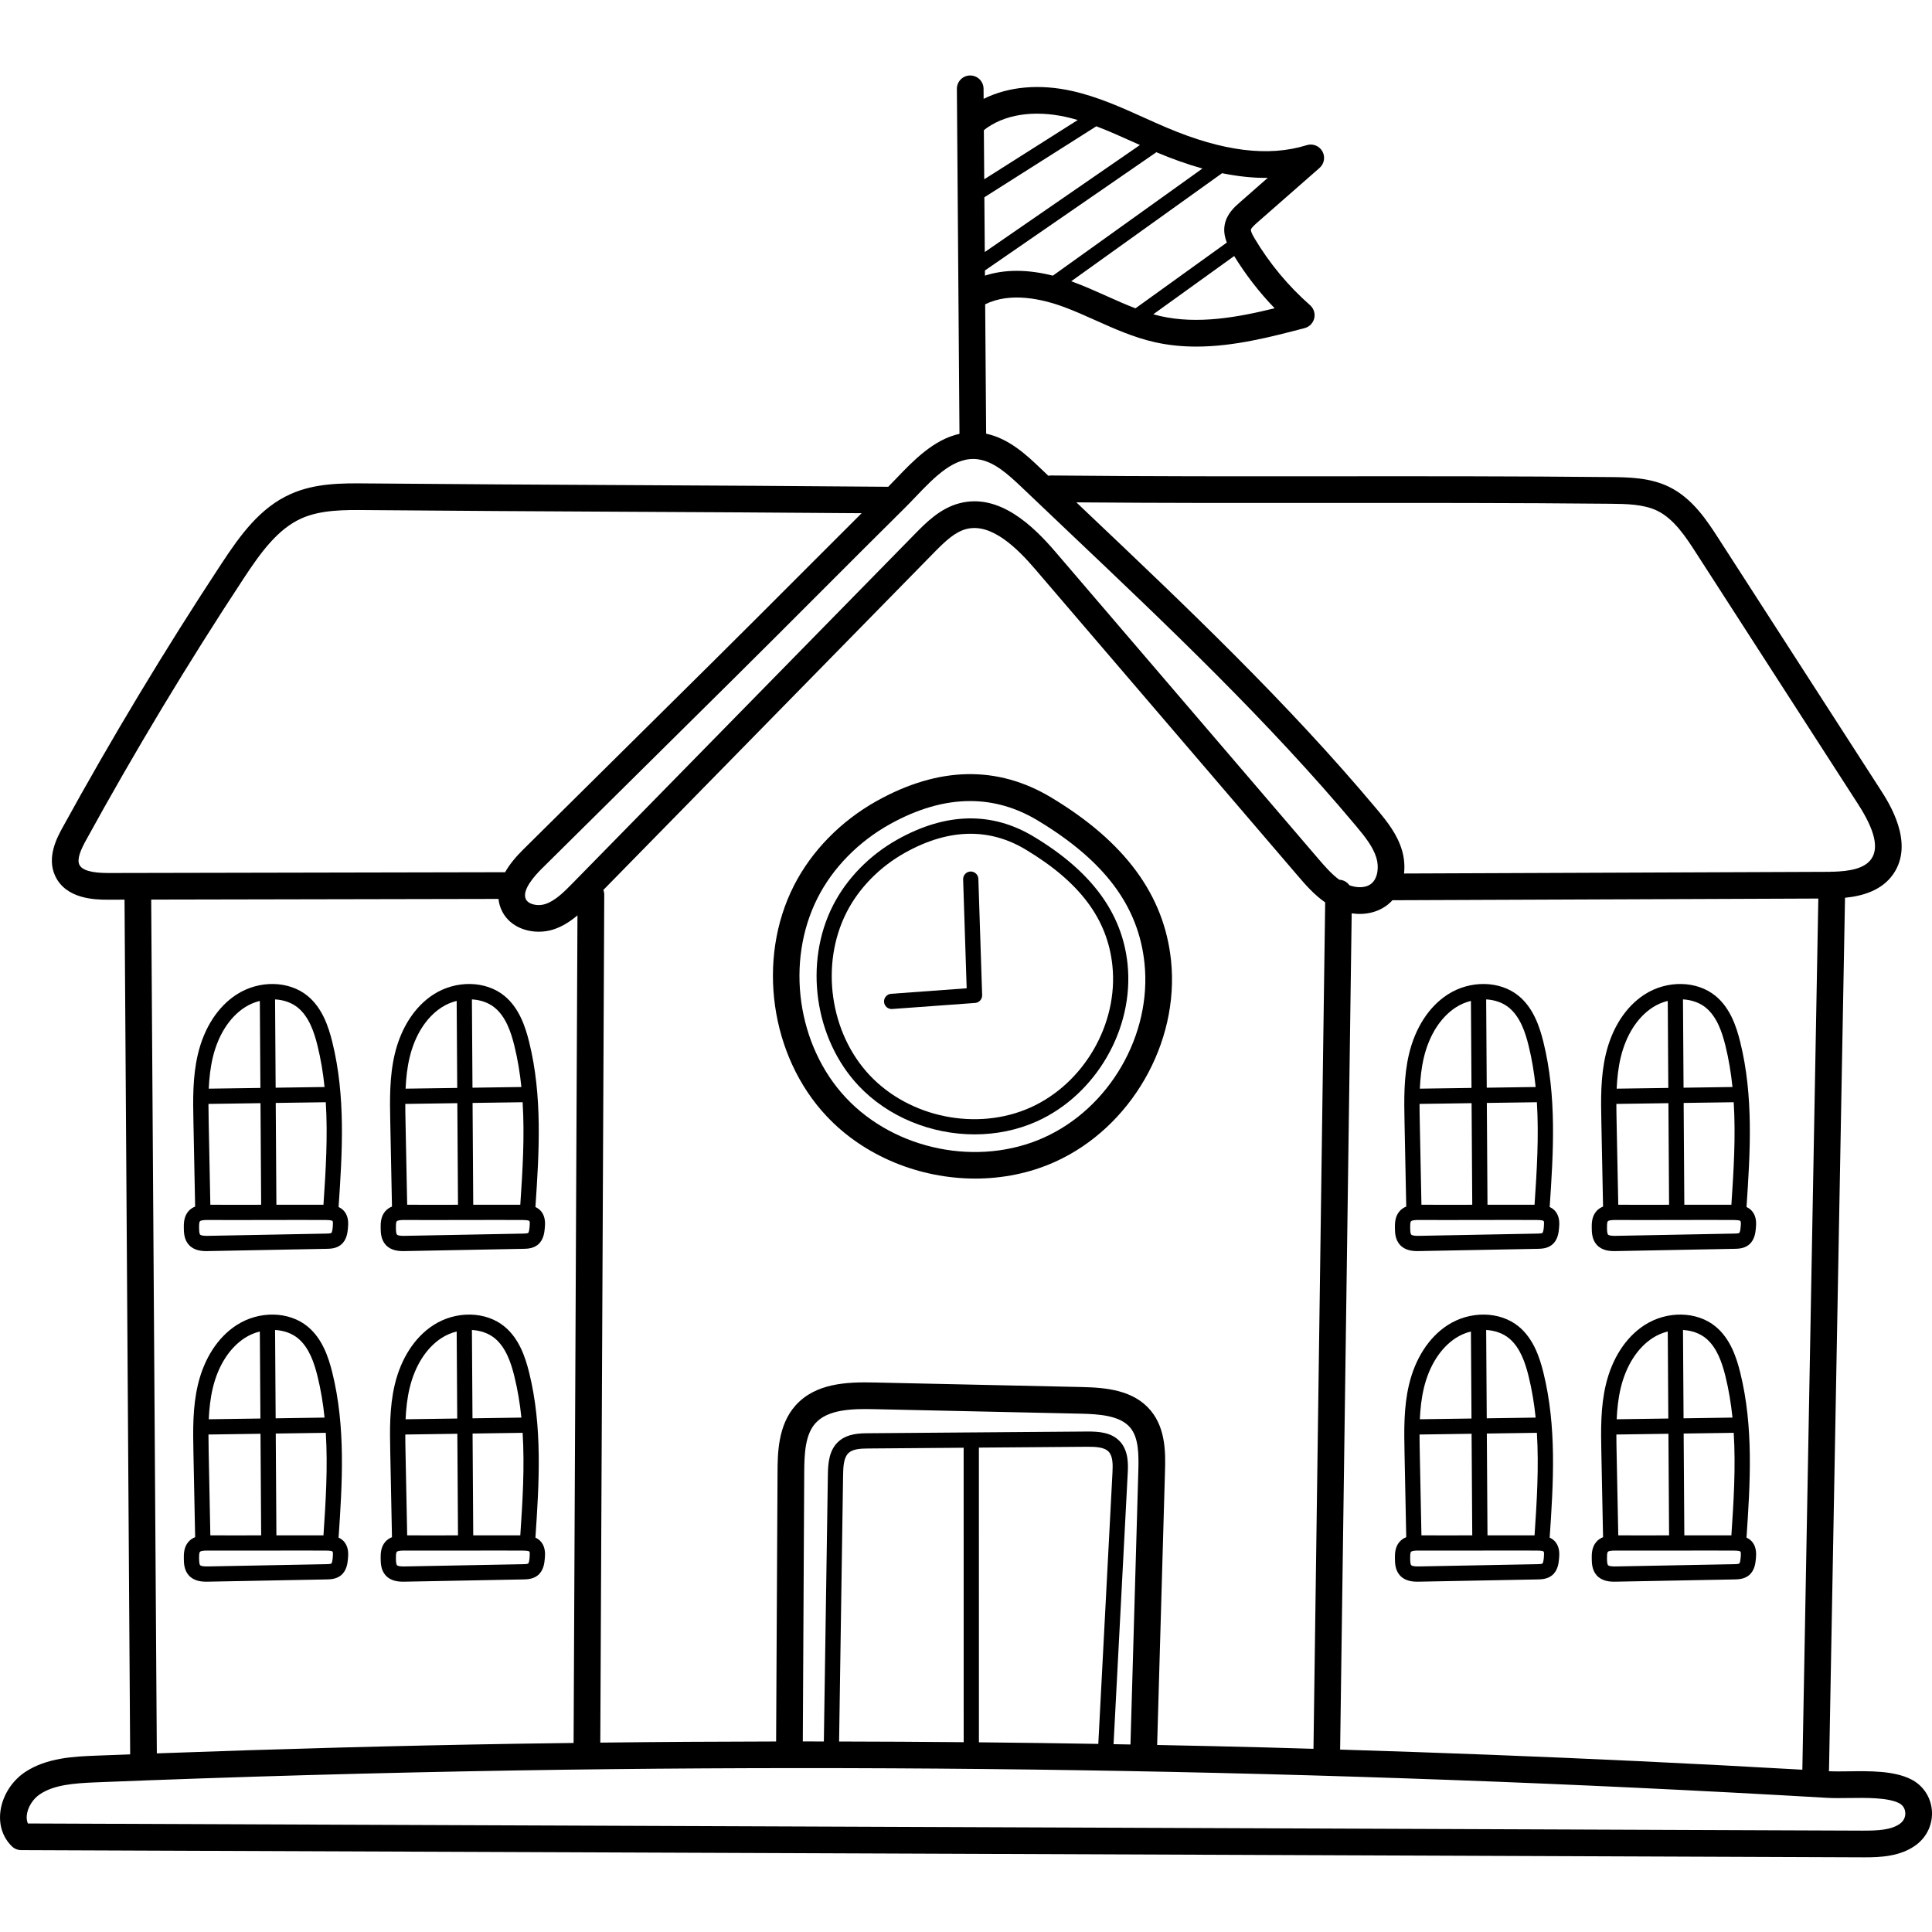 <svg viewBox="0 -20 512.005 512" xmlns="http://www.w3.org/2000/svg"><path d="m511.961 459.648c-.32-3.5-2.375-6.527-5.496-8.102-4.535-2.289-10.91-2.203-16.535-2.125-1.938.027-3.77.051-5.266-.031.02-.145.051-.289.051-.441l4.238-231.031c4.402-.43 9.715-1.805 12.809-6.309 5.672-8.25-1.156-18.84-3.402-22.32l-42.848-66.457c-3.094-4.801-6.945-10.773-13.219-13.828-5.059-2.465-10.812-2.523-15.434-2.57-25.438-.25-50.211-.23-74.164-.211-23.949.02-48.711.035-74.125-.215-.012 0-.023 0-.035 0-.246 0-.484.027-.715.074-.691-.66-1.391-1.32-2.082-1.98-3.512-3.352-8.254-7.867-14.398-9.172l-.258-34.289c6.672-3.301 15.031-1.449 20.945.742 2.785 1.031 5.602 2.297 8.328 3.52 4.938 2.211 10.039 4.496 15.559 5.754 3.703.844 7.422 1.195 11.109 1.195 9.977 0 19.781-2.562 28.719-4.898 1.266-.328 2.242-1.332 2.547-2.605.301-1.27-.125-2.605-1.105-3.469-5.801-5.098-10.746-11.051-14.699-17.684-.895-1.496-1.027-2.102-.98-2.344.094-.48 1.211-1.457 1.688-1.879l16.504-14.473c1.254-1.102 1.566-2.93.75-4.387-.816-1.457-2.543-2.145-4.137-1.645-10.125 3.16-22.238 1.656-37.023-4.602-2.02-.852-4.074-1.777-6.062-2.676-6.062-2.73-12.336-5.559-19.09-7.074-8.711-1.953-16.965-1.172-23.461 2.086l-.02-2.691c-.016-1.945-1.594-3.508-3.535-3.508-.008 0-.02 0-.027 0-1.953.012-3.523 1.609-3.508 3.559l.688 91.406c-6.867 1.52-12.258 7.133-16.773 11.859-.719.754-1.418 1.477-2.109 2.176-23.633-.207-46.699-.328-69.008-.445-22.406-.113-45.574-.234-69.312-.445-6.34-.059-13.52-.121-20.086 2.828-8.074 3.625-13.266 10.793-18.301 18.449-14.898 22.629-29.059 46.145-42.094 69.898-1.406 2.562-4.336 7.898-1.926 12.938 2.883 6.027 10.492 6.203 13.723 6.203h.305l4.309-.008 1.492 226.512c-3.109.121-6.234.223-9.34.348-5.398.219-12.797.516-18.535 4.359-3.648 2.445-6.164 6.598-6.559 10.832-.32 3.426.777 6.559 3.086 8.824.66.645 1.543 1.008 2.465 1.012l487.816 1.906h.863c3.949 0 9.441-.199 13.582-3.34 2.895-2.195 4.422-5.645 4.094-9.227zm-256.582-95.98.008 78.035c-11.004-.102-22.012-.156-33.016-.18l1.062-70.652c.031-2.312.176-4.664 1.496-5.855 1.148-1.035 3.133-1.133 5.242-1.148zm4.047 78.066-.008-78.098 28.684-.223c2.262-.008 4.566.074 5.734 1.34 1.109 1.207 1.094 3.402.98 5.551l-3.754 71.852c-10.539-.172-21.082-.32-31.637-.422zm37.383-79.715c-2.289-2.484-5.707-2.66-8.738-2.645l-30.605.238c-.023 0-.043-.008-.07-.008-.027 0-.051.008-.082.008l-27.172.215c-2.203.016-5.535.043-7.918 2.188-2.523 2.281-2.785 5.734-2.828 8.793l-1.066 70.707c-1.859-.004-3.719-.016-5.578-.016l.375-71.207c.023-5.188.273-10.094 2.969-13.113 3.293-3.684 9.703-3.859 15.453-3.734l54.812 1.195c4.977.109 10.508.496 13.176 3.719 2.195 2.648 2.262 6.91 2.133 11.418l-2.082 72.535c-1.492-.027-2.988-.055-4.484-.082l3.75-71.715c.117-2.223.309-5.941-2.043-8.496zm8.168-8.172c-4.566-5.516-11.926-6.129-18.465-6.27l-54.812-1.199c-7.324-.164-15.582.168-20.879 6.094-4.699 5.266-4.738 12.801-4.766 17.785l-.375 71.258c-15.555.023-31.094.121-46.594.301l1.047-224.711c.004-.441-.086-.863-.234-1.258l87.586-89.359c3.02-3.078 5.566-5.496 8.59-6.285 6.703-1.742 13.633 5.238 18.262 10.641l69.586 81.238c2.051 2.395 4.336 5.039 7.266 7.062l-3.102 224.316c-4.223-.125-8.449-.258-12.656-.367-9.574-.25-19.168-.461-28.773-.652l2.078-72.461c.125-4.465.32-11.215-3.758-16.133zm53.238-131.801c3.535.527 7.004-.262 9.594-2.332.445-.355.836-.742 1.207-1.141l112.863-.445-4.23 230.691c0 .059.016.113.016.176-14.34-.816-28.809-1.574-43.133-2.254-26.316-1.246-52.93-2.273-79.383-3.078zm-5.512-108.754c23.938-.02 48.688-.039 74.09.211 4.113.043 8.777.09 12.402 1.855 4.5 2.191 7.621 7.031 10.375 11.305l42.852 66.457c4.387 6.805 5.539 11.543 3.516 14.484-1.812 2.637-5.836 3.285-10.188 3.418-.07-.008-.137-.023-.203-.023-.023-.004-.047-.004-.066-.004-.141 0-.273.027-.41.043-.367.008-.738.012-1.109.012l-111.875.441c.234-2.121.02-4.258-.535-6.125-1.246-4.207-3.793-7.469-6.75-10.996-23.508-28.07-50.449-53.625-76.504-78.336-1.02-.969-2.035-1.934-3.051-2.902 23.086.191 45.613.176 67.457.16zm-91.676-60.246-.008-1.367 45.434-31.336c.027.012.055.023.082.035 4.219 1.785 8.25 3.207 12.121 4.285l-39.633 28.391c-6.703-1.699-12.797-1.699-17.996-.008zm76.773 8.645c-9.828 2.418-20.398 4.332-30.312 2.074-.621-.145-1.238-.301-1.855-.473l21.441-15.438c3.078 4.992 6.656 9.633 10.727 13.836zm-9.266-28.031c-1.277 1.117-3.414 2.992-3.965 5.848-.344 1.777.027 3.422.559 4.77l-24.215 17.434c-2.531-.969-5.059-2.094-7.664-3.262-2.832-1.27-5.758-2.578-8.762-3.695-.207-.074-.406-.137-.609-.211l39.984-28.641c4.227.855 8.262 1.285 12.105 1.234zm-26.434-15.227-41.121 28.363-.109-14.527c.016-.012.035-.012.051-.023l29.617-18.777c3.238 1.227 6.461 2.672 9.785 4.168.582.266 1.184.531 1.777.797zm-19.512-7.418c1.02.23 2.023.5 3.023.793l-24.777 15.707-.098-13.023c5.223-4.152 13.16-5.426 21.852-3.477zm-39.98 100.695c5.109-5.348 10.398-10.871 16.625-9.98 4.113.59 7.699 3.738 11.629 7.488 4.18 3.988 8.371 7.965 12.566 11.945 25.914 24.574 52.703 49.988 75.953 77.746 2.438 2.914 4.527 5.562 5.391 8.469.684 2.293.426 5.371-1.379 6.816-1.531 1.223-3.863 1.102-5.766.426-.605-.855-1.582-1.426-2.699-1.48-2.07-1.504-3.883-3.602-5.641-5.656l-69.586-81.234c-5.867-6.848-14.883-15.629-25.414-12.883-5.156 1.344-8.871 5.133-11.855 8.176l-90.723 92.559c-2.121 2.164-4.527 4.617-7.223 5.492-1.844.602-4.43.168-5.133-1.312-1.086-2.305 2.148-6.012 4.172-8.02l50.785-50.277c7.652-7.578 15.395-15.328 22.879-22.824 7.395-7.406 15.039-15.062 22.594-22.543.922-.914 1.859-1.898 2.824-2.906zm-213.93 99.648c-.027 0-.051 0-.074 0-4.324 0-6.867-.734-7.562-2.184-.746-1.559.465-4.152 1.746-6.488 12.941-23.586 27.004-46.941 41.797-69.414 4.441-6.746 8.957-13.039 15.297-15.887 5.156-2.312 11.516-2.258 17.125-2.207 23.75.211 46.926.332 69.34.449 20.098.102 40.812.211 62 .383-5.434 5.41-10.859 10.844-16.156 16.148-7.48 7.488-15.211 15.234-22.848 22.797l-50.785 50.281c-2.055 2.031-3.613 4.004-4.695 5.914zm11.391 7.047 92.039-.18c.109 1.051.387 2.078.859 3.07 1.812 3.84 5.871 5.621 9.82 5.621 1.34 0 2.664-.203 3.887-.602 2.465-.801 4.547-2.199 6.359-3.73l-1.023 219.324c-4.977.066-9.961.121-14.93.203-31.707.516-63.75 1.387-95.52 2.555zm463.527 244.84c-2.348 1.781-6.137 1.906-10.145 1.898l-486.059-1.898c-.27-.605-.371-1.312-.297-2.113.199-2.109 1.586-4.367 3.457-5.617 3.773-2.527 8.973-2.93 14.883-3.172 37.047-1.492 74.648-2.555 111.758-3.16 65.719-1.07 132.352-.742 198.047.977 32.844.863 66.137 2.086 98.953 3.645 16.602.789 33.414 1.676 49.973 2.641 1.766.102 3.754.078 5.859.047 4.574-.062 10.266-.141 13.258 1.367 1.34.676 1.59 1.926 1.637 2.434.051.547.02 1.93-1.324 2.953zm0 0"/><path d="m310.34 234.547c-1.801-17.301-12.172-31.426-31.711-43.176-14.27-8.586-29.852-8.277-46.316.918-9.469 5.289-17.254 13.246-21.914 22.41-9.93 19.508-6.285 45.207 8.664 61.105 10.07 10.707 24.773 16.531 39.391 16.531 7.238 0 14.461-1.43 21.082-4.406 20.125-9.047 33.082-31.5 30.805-53.383zm-33.703 46.934c-17.32 7.789-39.367 3.363-52.422-10.52-12.977-13.801-16.137-36.113-7.516-53.055 4.031-7.93 10.801-14.832 19.062-19.445 7.367-4.113 14.492-6.172 21.32-6.172 6.227 0 12.211 1.711 17.906 5.137 17.746 10.676 26.746 22.703 28.32 37.855 1.969 18.938-9.246 38.367-26.672 46.199zm0 0"/><path d="m273.953 201.715c-11.098-6.68-23.238-6.426-36.078.742-7.402 4.137-13.484 10.352-17.125 17.508-7.758 15.242-4.91 35.324 6.77 47.746 7.863 8.363 19.355 12.914 30.77 12.914 5.656 0 11.297-1.117 16.469-3.441 15.719-7.066 25.84-24.602 24.059-41.691-1.406-13.512-9.539-24.559-24.863-33.777zm-.852 71.781c-14.09 6.336-32.023 2.738-42.641-8.555-10.551-11.223-13.121-29.367-6.113-43.145 3.281-6.449 8.785-12.062 15.496-15.812 5.996-3.348 11.797-5.023 17.363-5.023 5.098 0 9.996 1.406 14.664 4.215 14.359 8.637 21.645 18.402 22.93 30.73 1.602 15.41-7.523 31.219-21.699 37.59zm0 0"/><path d="m257.195 210.961c-1.113.039-1.988.969-1.953 2.086l.938 28.863-20.027 1.461c-1.109.082-1.949 1.047-1.867 2.16.078 1.062.965 1.875 2.012 1.875.051 0 .102-.004.148-.008l21.965-1.602c1.082-.078 1.906-.996 1.871-2.078l-1.004-30.805c-.035-1.113-.973-1.973-2.082-1.953zm0 0"/><path d="m50.031 309.879c1.363 1.52 3.348 1.68 4.684 1.68.195 0 .379-.004.543-.008l31.285-.598c.945-.016 2.527-.047 3.793-1.062 1.586-1.27 1.77-3.301 1.871-4.395.094-1.027.27-2.938-.918-4.426-.449-.562-.992-.934-1.559-1.195.977-14.434 1.914-29.332-1.684-43.801-.98-3.953-2.605-8.906-6.492-12.117-4.969-4.109-12.918-4.262-18.91-.363-4.922 3.199-8.539 8.789-10.191 15.746-1.434 6.02-1.309 12.164-1.188 18.105l.449 22.316c-.641.254-1.266.641-1.789 1.242-1.242 1.441-1.223 3.309-1.211 4.422.016 1.133.039 3.023 1.316 4.453zm35.691-10.605c-4.16-.02-8.316-.016-12.473-.004l-.176-26.977 13.266-.188c.559 9.035-.008 18.191-.617 27.168zm-16.512.004c-2.305.004-4.613.008-6.914.008l-6.551-.012-.441-21.91c-.031-1.594-.059-3.203-.062-4.812l13.793-.199zm18.977 5.848c-.086.941-.215 1.484-.375 1.613-.195.156-1 .172-1.344.18l-31.289.594c-.496.008-1.812.035-2.137-.328-.266-.297-.277-1.312-.285-1.801-.004-.473-.016-1.453.227-1.73.281-.328 1.496-.34 1.973-.34h.059l7.277.012c3.262.004 6.527-.004 9.793-.012 4.758-.012 9.52-.023 14.281.004 1.402.008 1.699.195 1.766.273.117.145.133.664.055 1.535zm-4.059-48.078c.902 3.633 1.504 7.312 1.883 11.023l-12.961.184-.152-23.402c2.289.129 4.445.863 6.082 2.219 2.98 2.461 4.316 6.625 5.148 9.977zm-19.277-10.07c1.242-.805 2.609-1.379 4.008-1.73l.152 23.066-13.688.195c.129-2.789.426-5.555 1.062-8.234 1.41-5.941 4.418-10.66 8.465-13.297zm0 0"/><path d="m102.195 309.879c1.359 1.52 3.348 1.68 4.68 1.68.199 0 .383-.004.547-.008l31.285-.598c.945-.016 2.523-.047 3.793-1.062 1.586-1.27 1.773-3.305 1.871-4.395.094-1.027.27-2.938-.918-4.426-.449-.562-.992-.934-1.559-1.195.977-14.434 1.914-29.332-1.68-43.805-.984-3.953-2.609-8.902-6.496-12.117-4.965-4.105-12.918-4.258-18.91-.363-4.918 3.203-8.539 8.793-10.191 15.746-1.43 6.023-1.309 12.168-1.188 18.109l.449 22.316c-.641.254-1.266.641-1.785 1.242-1.246 1.438-1.223 3.305-1.211 4.422.012 1.133.035 3.023 1.312 4.453zm35.691-10.605c-4.16-.02-8.316-.016-12.473-.004l-.176-26.977 13.266-.188c.559 9.035-.008 18.191-.617 27.168zm-16.512.004c-2.305.004-4.613.008-6.914.008l-6.551-.012-.441-21.91c-.031-1.594-.062-3.203-.062-4.812l13.793-.199zm18.973 5.852c-.086.938-.211 1.48-.375 1.609-.191.156-1 .172-1.344.18l-31.285.594c-.5.012-1.812.035-2.141-.328-.266-.297-.277-1.312-.281-1.801-.008-.473-.016-1.453.227-1.734.281-.324 1.492-.336 1.973-.336h.055l7.277.012c3.266.004 6.531-.004 9.793-.012 4.762-.012 9.52-.023 14.285.004 1.398.008 1.699.195 1.766.273.113.148.133.664.051 1.539zm-4.055-48.082c.902 3.633 1.5 7.312 1.883 11.023l-12.961.184-.152-23.402c2.285.129 4.445.863 6.082 2.219 2.977 2.461 4.316 6.625 5.148 9.977zm-19.281-10.066c1.242-.809 2.609-1.383 4.012-1.734l.148 23.066-13.684.195c.125-2.785.422-5.555 1.059-8.234 1.414-5.941 4.418-10.66 8.465-13.293zm0 0"/><path d="m89.73 387.488c.98-14.434 1.914-29.332-1.68-43.805-.984-3.949-2.609-8.902-6.496-12.113-4.965-4.109-12.918-4.262-18.906-.363-4.922 3.199-8.543 8.789-10.195 15.746-1.43 6.02-1.305 12.164-1.188 18.105l.453 22.316c-.641.254-1.266.641-1.789 1.242-1.246 1.438-1.223 3.305-1.211 4.422.012 1.133.035 3.023 1.312 4.453 1.363 1.52 3.352 1.68 4.688 1.68.195 0 .375-.004.539-.008l31.285-.594c.945-.02 2.527-.051 3.793-1.066 1.586-1.266 1.773-3.301 1.875-4.395.094-1.027.266-2.934-.922-4.426-.445-.562-.992-.934-1.559-1.195zm-33.984-.602-.441-21.91c-.031-1.594-.059-3.203-.062-4.812l13.793-.199.176 26.922c-2.305.008-4.609.012-6.914.012zm17.504-.004-.172-26.977 13.262-.188c.562 9.035-.008 18.191-.617 27.168-4.156-.02-8.316-.012-12.473-.004zm10.879-42.223c.902 3.633 1.504 7.312 1.883 11.02l-12.961.188-.152-23.406c2.285.129 4.445.867 6.082 2.219 2.98 2.465 4.316 6.629 5.148 9.98zm-19.277-10.07c1.242-.805 2.609-1.379 4.008-1.734l.152 23.07-13.688.195c.129-2.789.426-5.555 1.062-8.234 1.41-5.941 4.418-10.664 8.465-13.297zm23.336 58.148c-.086.941-.215 1.48-.375 1.613-.195.156-1 .172-1.344.176l-31.285.598c-.496.008-1.816.035-2.141-.332-.266-.293-.277-1.309-.285-1.801-.004-.469-.016-1.449.227-1.73.281-.324 1.496-.336 1.973-.336h.059l7.277.008c3.277.008 6.559 0 9.84-.008 4.746-.012 9.488-.023 14.234.004 1.402.008 1.703.191 1.766.273.117.145.133.664.055 1.535zm0 0"/><path d="m142.5 397.504c1.586-1.27 1.773-3.301 1.871-4.395.094-1.027.27-2.934-.918-4.426-.449-.562-.992-.93-1.559-1.195.977-14.434 1.914-29.332-1.68-43.805-.984-3.953-2.609-8.902-6.496-12.113-4.965-4.109-12.918-4.262-18.91-.363-4.918 3.199-8.539 8.793-10.191 15.746-1.43 6.023-1.309 12.164-1.188 18.105l.449 22.316c-.641.258-1.266.641-1.785 1.246-1.246 1.434-1.223 3.301-1.211 4.418.012 1.133.031 3.023 1.312 4.453 1.363 1.52 3.352 1.68 4.684 1.68.195 0 .379-.004.539-.008l31.289-.594c.945-.023 2.523-.051 3.793-1.066zm-34.59-10.617-.441-21.91c-.031-1.594-.062-3.203-.062-4.812l13.793-.199.176 26.922c-2.309.008-4.609.012-6.918.012zm17.504-.004-.176-26.977 13.266-.188c.559 9.035-.012 18.191-.617 27.168-4.16-.02-8.316-.012-12.473-.004zm10.879-42.223c.902 3.633 1.5 7.312 1.883 11.02l-12.961.188-.152-23.406c2.285.133 4.445.867 6.082 2.219 2.977 2.465 4.316 6.625 5.148 9.98zm-19.281-10.07c1.242-.805 2.609-1.379 4.012-1.734l.148 23.07-13.684.195c.125-2.789.422-5.555 1.059-8.234 1.414-5.941 4.418-10.664 8.465-13.297zm-9.668 60.535c-.496.008-1.816.035-2.141-.332-.266-.297-.277-1.312-.281-1.797-.008-.473-.016-1.453.227-1.734.281-.324 1.492-.336 1.973-.336h.059l7.273.008c3.281.008 6.562 0 9.844-.008 4.742-.012 9.488-.023 14.234.004 1.398.008 1.699.191 1.766.273.117.145.133.664.055 1.539-.086.938-.215 1.48-.375 1.609-.195.156-1.004.172-1.348.18zm0 0"/><path d="m410.684 299.875c.98-14.434 1.914-29.332-1.68-43.801-.984-3.953-2.609-8.902-6.496-12.117-4.965-4.109-12.918-4.258-18.91-.363-4.918 3.199-8.539 8.793-10.191 15.746-1.43 6.02-1.305 12.164-1.188 18.105l.453 22.316c-.645.254-1.266.641-1.789 1.246-1.242 1.434-1.223 3.301-1.211 4.418.012 1.133.035 3.023 1.312 4.453 1.363 1.52 3.348 1.68 4.684 1.68.195 0 .379-.004.543-.008l31.285-.594c.945-.02 2.527-.051 3.793-1.066 1.586-1.27 1.773-3.301 1.875-4.391.094-1.027.27-2.934-.922-4.43-.445-.559-.992-.93-1.559-1.195zm-33.984-.602-.441-21.91c-.031-1.594-.062-3.203-.062-4.812l13.793-.199.176 26.926c-2.305.004-4.613.008-6.914.008zm17.504-.004-.176-26.977 13.266-.188c.559 9.035-.012 18.191-.617 27.168-4.16-.02-8.316-.016-12.473-.004zm10.879-42.223c.902 3.633 1.5 7.312 1.883 11.023l-12.961.184-.152-23.402c2.285.129 4.445.863 6.082 2.219 2.98 2.461 4.316 6.625 5.148 9.977zm-19.281-10.07c1.242-.805 2.613-1.379 4.012-1.73l.152 23.066-13.688.195c.125-2.789.422-5.555 1.059-8.234 1.414-5.941 4.422-10.66 8.465-13.297zm23.34 58.152c-.086.938-.215 1.48-.375 1.609-.195.156-1.004.172-1.348.18l-31.285.594c-.496.008-1.812.035-2.137-.328-.27-.297-.277-1.312-.285-1.801-.004-.473-.016-1.453.227-1.73.281-.328 1.492-.34 1.973-.34h.059l7.273.012c3.266.004 6.531-.004 9.793-.012 4.762-.012 9.52-.023 14.285.004 1.402.008 1.699.195 1.766.273.117.148.133.664.055 1.539zm0 0"/><path d="m423.148 309.879c1.359 1.52 3.344 1.68 4.68 1.68.195 0 .379-.004.543-.008l31.289-.598c.945-.016 2.523-.047 3.793-1.062 1.586-1.27 1.77-3.301 1.871-4.395.094-1.027.27-2.934-.922-4.426-.445-.562-.988-.934-1.555-1.195.977-14.434 1.914-29.332-1.684-43.801-.98-3.953-2.605-8.906-6.492-12.117-4.969-4.109-12.918-4.262-18.91-.363-4.918 3.199-8.539 8.793-10.191 15.746-1.434 6.02-1.309 12.164-1.188 18.105l.449 22.316c-.645.258-1.266.641-1.789 1.242-1.242 1.438-1.223 3.305-1.211 4.422.016 1.133.035 3.023 1.316 4.453zm35.691-10.605c-4.16-.02-8.316-.016-12.473-.004l-.176-26.977 13.266-.188c.559 9.035-.012 18.191-.617 27.168zm-16.512.004c-2.309.004-4.613.008-6.914.008l-6.551-.012-.441-21.91c-.031-1.594-.062-3.203-.062-4.812l13.793-.199zm18.973 5.852c-.086.938-.211 1.48-.375 1.609-.195.156-1 .172-1.344.176l-31.285.598c-.496.012-1.816.035-2.141-.332-.266-.297-.277-1.312-.281-1.797-.008-.473-.02-1.453.223-1.734.281-.324 1.496-.336 1.973-.336h.059l7.277.012c3.266.004 6.527-.004 9.793-.012 4.758-.016 9.52-.027 14.281.004 1.402.008 1.703.191 1.766.273.117.148.137.664.055 1.539zm-4.055-48.082c.902 3.633 1.5 7.312 1.883 11.023l-12.965.184-.152-23.406c2.289.133 4.449.867 6.086 2.223 2.977 2.461 4.316 6.625 5.148 9.977zm-19.281-10.066c1.242-.809 2.609-1.383 4.012-1.734l.148 23.066-13.684.195c.125-2.785.422-5.555 1.059-8.234 1.414-5.941 4.418-10.66 8.465-13.293zm0 0"/><path d="m410.684 387.488c.98-14.434 1.914-29.332-1.68-43.805-.984-3.949-2.609-8.902-6.496-12.113-4.965-4.109-12.918-4.262-18.906-.363-4.922 3.199-8.543 8.789-10.195 15.746-1.43 6.02-1.305 12.164-1.188 18.105l.453 22.316c-.645.254-1.266.641-1.789 1.242-1.242 1.438-1.223 3.305-1.211 4.422.012 1.129.035 3.023 1.312 4.453 1.363 1.52 3.352 1.68 4.688 1.68.195 0 .375-.004.539-.008l31.285-.594c.945-.02 2.527-.051 3.793-1.066 1.59-1.27 1.773-3.301 1.875-4.395.094-1.023.27-2.934-.922-4.426-.445-.562-.992-.934-1.559-1.195zm-33.984-.602-.441-21.91c-.031-1.594-.062-3.203-.062-4.812l13.793-.199.176 26.922c-2.305.008-4.609.012-6.914.012zm17.504-.004-.176-26.977 13.266-.188c.559 9.035-.012 18.191-.617 27.168-4.156-.02-8.316-.012-12.473-.004zm10.879-42.223c.902 3.633 1.5 7.312 1.883 11.02l-12.961.188-.152-23.406c2.285.129 4.445.867 6.082 2.219 2.98 2.465 4.316 6.629 5.148 9.98zm-19.281-10.07c1.242-.805 2.613-1.379 4.012-1.734l.152 23.07-13.688.195c.125-2.789.422-5.555 1.059-8.234 1.414-5.941 4.422-10.664 8.465-13.297zm23.34 58.152c-.086.938-.211 1.477-.375 1.609-.195.156-1.004.172-1.348.176l-31.285.598c-.496.008-1.812.035-2.141-.332-.266-.297-.277-1.312-.281-1.801-.004-.469-.016-1.453.223-1.73.285-.328 1.496-.34 1.977-.34h.059l7.273.012c3.281.004 6.562-.004 9.844-.012 4.746-.012 9.484-.02 14.234.004 1.402.008 1.699.195 1.766.277.117.145.133.664.055 1.539zm0 0"/><path d="m463.453 397.504c1.586-1.27 1.77-3.305 1.871-4.395.094-1.027.27-2.938-.918-4.426-.449-.562-.992-.934-1.559-1.195.977-14.434 1.914-29.332-1.68-43.805-.984-3.953-2.609-8.902-6.496-12.117-4.965-4.105-12.918-4.258-18.91-.359-4.918 3.199-8.539 8.789-10.191 15.746-1.43 6.02-1.309 12.164-1.188 18.105l.449 22.316c-.641.258-1.266.641-1.789 1.246-1.242 1.434-1.223 3.301-1.207 4.418.012 1.133.031 3.023 1.312 4.453 1.359 1.52 3.352 1.68 4.684 1.68.195 0 .379-.004.539-.008l31.289-.594c.945-.023 2.527-.051 3.793-1.066zm-34.59-10.617-.441-21.91c-.031-1.594-.062-3.203-.062-4.812l13.793-.199.176 26.922c-2.305.008-4.609.012-6.914.012zm17.504-.004-.176-26.977 13.266-.188c.559 9.035-.012 18.191-.617 27.168-4.16-.02-8.316-.012-12.473-.004zm10.879-42.223c.902 3.633 1.5 7.312 1.883 11.02l-12.965.188-.152-23.406c2.289.133 4.449.867 6.086 2.219 2.977 2.465 4.316 6.629 5.148 9.98zm-19.281-10.07c1.242-.805 2.609-1.379 4.012-1.734l.148 23.07-13.684.195c.125-2.789.422-5.555 1.059-8.234 1.414-5.941 4.418-10.664 8.465-13.297zm-9.668 60.535c-.496.008-1.816.035-2.141-.332-.266-.297-.277-1.312-.281-1.797-.008-.473-.02-1.453.223-1.734.281-.324 1.496-.336 1.973-.336h.059l7.277.008c3.277.008 6.562 0 9.84-.008 4.746-.012 9.492-.023 14.234.004 1.402.008 1.703.191 1.766.273.117.145.137.664.055 1.539-.086.938-.211 1.48-.375 1.609-.195.156-1 .172-1.344.176zm0 0"/></svg>